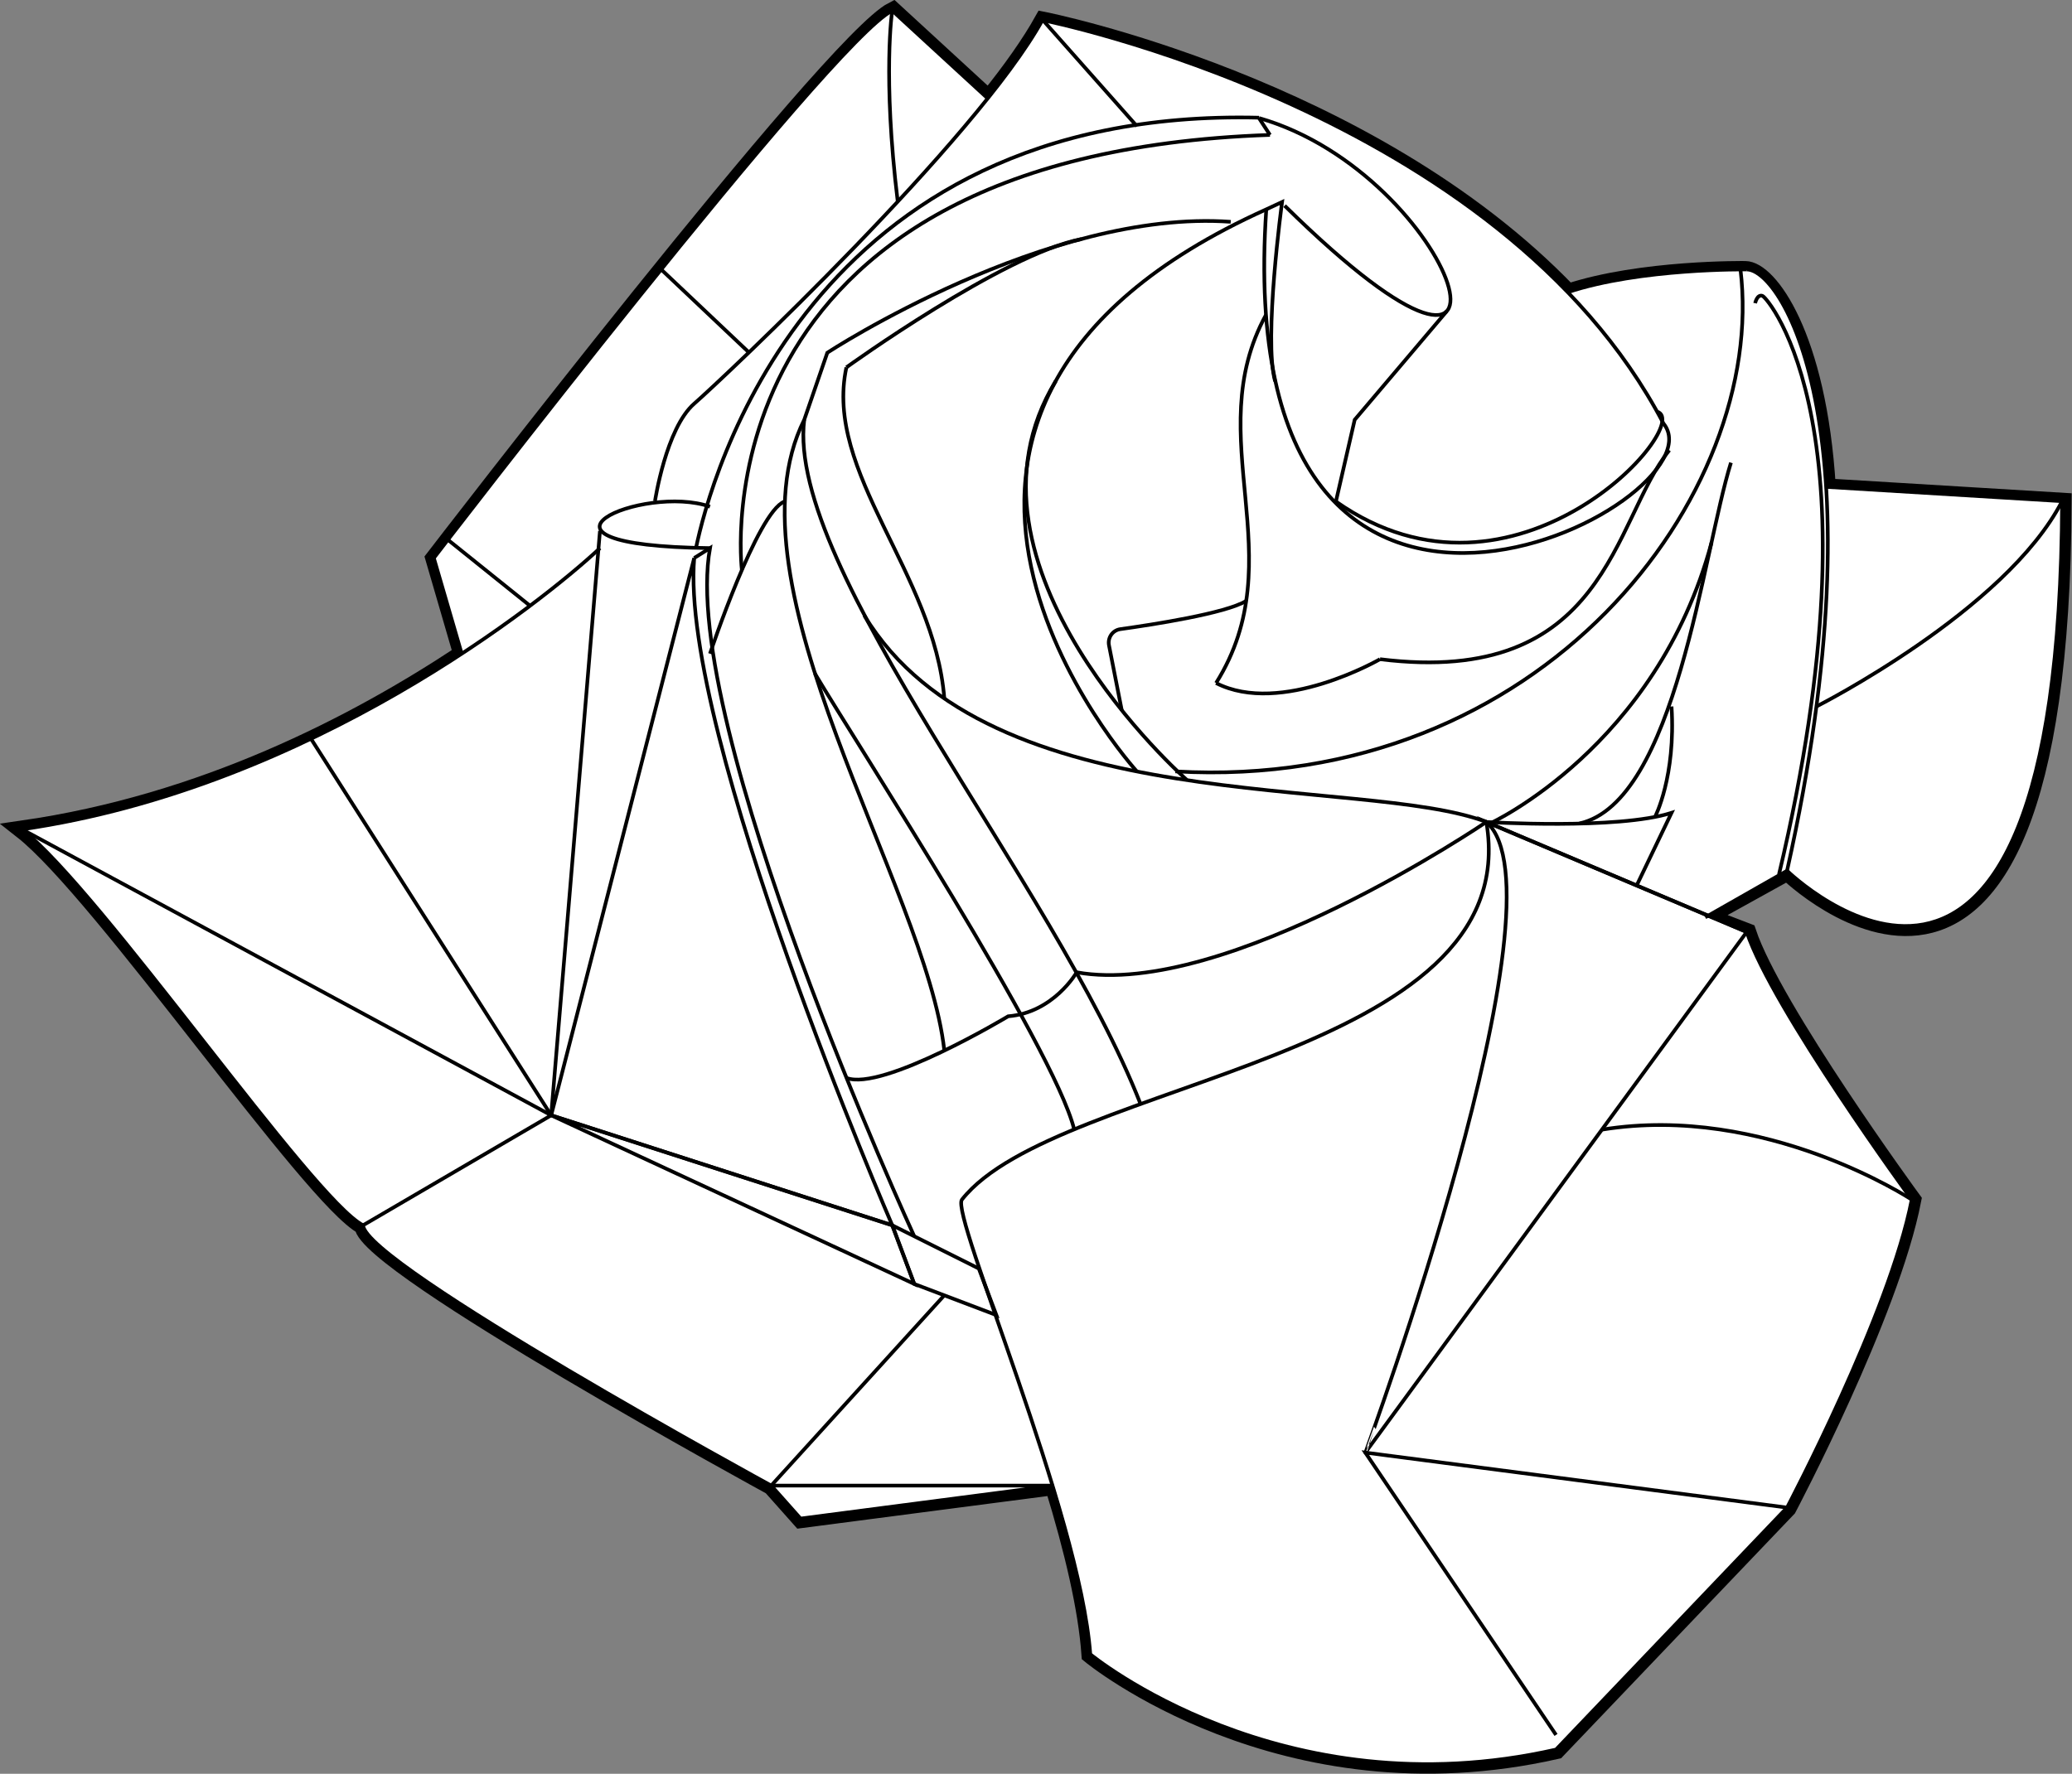 <?xml version="1.0" encoding="utf-8"?>
<!-- Generator: Adobe Illustrator 19.1.0, SVG Export Plug-In . SVG Version: 6.00 Build 0)  -->
<svg version="1.1" xmlns="http://www.w3.org/2000/svg" xmlns:xlink="http://www.w3.org/1999/xlink" x="0px" y="0px"
	 viewBox="0 0 565 483.8" style="enable-background:new 0 0 565 483.8;" xml:space="preserve">
<rect x="0" y="0" width="565" height="483.8" fill="#808080" stroke="none"/>
<style type="text/css">
	.st0{fill:none;stroke:#000000;stroke-width:5;stroke-miterlimit:10;}
	.st1{fill:#FFFFFF;}
	.st2{fill:none;stroke:#000000;stroke-miterlimit:10;}
</style>
<g id="Layer_6">
	<path class="st0" d="M475.9,73.7c0,0-28.4-0.4-48.3,6.2l0,0C373.1,23.2,284.5,5.7,284.5,5.7c-3.4,6.1-8.6,13.5-14.9,21.3l0,0
		L243.5,3c-17,8.7-125,149.3-125,149.3l7.6,26.1c-29.3,19.4-70.7,40.8-120,47.9c21.7,17,79,100.7,93,108c0.7,10.7,111.3,71,111.3,71
		l8,9l69-9l0,0c5.4,17.6,9.1,33.4,10,46c0,0,52,43,127,26l63-66c0,0,28-53,34-84c0,0-38-52-45-73l-11.2-4.3l0,0l22.2-12.3
		c0,0,74.3,72.7,75-100.8l-64.3-3.9l0,0C495.6,91.4,482.1,73.7,475.9,73.7"/>
</g>
<g id="Layer_7">
	<path class="st1" d="M475.9,73.7c0,0-28.4-0.4-48.3,6.2l0,0C373.1,23.2,284.5,5.7,284.5,5.7c-3.4,6.1-8.6,13.5-14.9,21.3l0,0
		L243.5,3c-17,8.7-125,149.3-125,149.3l7.6,26.1c-29.3,19.4-70.7,40.8-120,47.9c21.7,17,79,100.7,93,108c0.7,10.7,111.3,71,111.3,71
		l8,9l69-9l0,0c5.4,17.6,9.1,33.4,10,46c0,0,52,43,127,26l63-66c0,0,28-53,34-84c0,0-38-52-45-73l-11.2-4.3l0,0l22.2-12.3
		c0,0,74.3,72.7,75-100.8l-64.3-3.9l0,0C495.5,91.4,482.1,73.7,475.9,73.7"/>
</g>
<g id="Layer_3">
	<path class="st2" d="M405.3,224.2c11,65-117,70-143,103c-3.2,4.1,32.2,85.4,35,124c0,0,52,43,127,26l63-66c0,0,28-53,34-84
		c0,0-38-52-45-73L405.3,224.2z"/>
	<path class="st2" d="M243.3,334.2c0,0-58-134-54-182l-39,152L243.3,334.2z"/>
	<polygon class="st2" points="249.3,350.2 271.7,358.7 266.9,346 243.3,334.2 	"/>
	<path class="st2" d="M163.6,149.5C148.2,163.9,84.8,214.8,6,226.2l144.3,78"/>
	<path class="st2" d="M84.8,201.5l65.5,102.7l-51.3,30c0.7,10.7,111.3,71,111.3,71l47.2-51.9"/>
	<line class="st2" x1="163.6" y1="144.8" x2="150.3" y2="304.2"/>
	<path class="st2" d="M6,226.2c21.7,17,79,100.7,93,108"/>
	<path class="st2" d="M193.6,149.5c-57.6-0.7-18-17.7,0-11.3"/>
	<path class="st2" d="M178.6,136.7c0,0,3-19.9,10.7-26.6c7.7-6.7,77-72,95-104.7l25.7,29"/>
	<path class="st2" d="M284.3,5.5c0,0,124.7,24.7,169.3,110"/>
	<line class="st2" x1="125.9" y1="178.3" x2="118.3" y2="152.2"/>
	<path class="st2" d="M118.3,152.2c0,0,108-140.7,125-149.3l26.1,24"/>
	<line class="st2" x1="122.1" y1="147.2" x2="144.5" y2="165.2"/>
	<path class="st2" d="M243.3,2.8c0,0-2.7,17.8,1.5,52.2"/>
	<path class="st2" d="M476.3,73.5c10,0,37.3,46,11,164"/>
	<path class="st2" d="M498,132.8l64.3,3.9c-0.7,173.4-75,100.8-75,100.8L465,250.2"/>
	<path class="st2" d="M446.3,241.5l9.5-19.8c-14.7,4.7-50.5,2.5-50.5,2.5s-71,48.3-111.7,41c0,0-6.3,11-18.7,12
		c0,0-34.3,20.6-44.1,16.8"/>
	<path class="st2" d="M495.3,192.7c0,0,51.6-26.1,67-56"/>
	<path class="st2" d="M311,301.1c-23.6-60.3-96.7-145.9-91.7-186.6"/>
	<path class="st2" d="M343.3,32.2c53.7,15.3,81,96.7,7,23.9"/>
	<polyline class="st2" points="364.3,136.7 369.4,114.5 394.5,84.9 	"/>
</g>
<g id="Layer_2">
	<path class="st2" d="M405.3,224.2l71,30l-104,142C372.3,396.2,428.3,244.2,405.3,224.2z"/>
	<polygon class="st2" points="150.3,304.2 243.3,334.2 249.3,350.2 	"/>
	<polyline class="st2" points="424.3,473.2 372.3,396.2 487.3,411.2 	"/>
	<polygon class="st2" points="210.3,405.2 287.3,405.2 218.3,414.2 	"/>
	<path class="st2" d="M189.8,149.4c3.8-18.2,30.5-120.3,153.5-117.3"/>
	<path class="st2" d="M249.3,337.2c0,0-64.3-139.7-55.7-187.7l-4.3,2.7"/>
	<path class="st2" d="M257.5,286.5c-5-44.7-60.7-127-38.2-172l6.3-18.3c0,0,60-39.3,110-35.7"/>
	<path class="st2" d="M292.9,308c-5.6-22.5-59.4-105.3-70.7-124.3"/>
	<path class="st2" d="M193.6,178.3c0,0,12.9-38.7,20.3-41.5"/>
	<path class="st2" d="M405.3,224.2c-33.7-12.9-135.4,0-169.6-56.3"/>
	<path class="st2" d="M202.3,155.5c0,0-14-113.3,144-118.7"/>
	<path class="st2" d="M453.6,115.5C471,136.7,335,207.8,345.3,57"/>
	<path class="st2" d="M476.3,73.5c0,0-29-0.4-48.8,6.2"/>
	<path class="st2" d="M451.9,112.3c10.4,3.2-38.6,59-87.6,24.5"/>
	<path class="st2" d="M376.3,179.8c0,0-27,15.6-44.7,6.5"/>
	<line class="st2" x1="180.3" y1="73.5" x2="204.3" y2="96.2"/>
	<path class="st2" d="M521.3,327.2c0,0-39.9-26.3-84.4-19.1"/>
	<path class="st2" d="M257.5,190.5c-2.7-34.2-32.9-61.6-26.7-90.3"/>
</g>
<g id="Layer_4">
	<line class="st2" x1="346.3" y1="36.8" x2="343.3" y2="32.2"/>
	<path class="st2" d="M310,210.4c0,0-88.6-97.5,35.3-153.3l4.3-2c0,0-5.1,37.5-1.9,48.9"/>
	<path class="st2" d="M323.6,212.7c0,0-66.5-58.4-35.7-108.8"/>
	<path class="st2" d="M474.6,73.5c7.4,61.3-54,142.6-154.1,136.9"/>
	<path class="st2" d="M472,126.2c-7.7,24.7-15,92.5-41.3,98.4"/>
	<path class="st2" d="M406.3,224.6c0,0,45.4-20.8,60.4-76.6"/>
	<path class="st2" d="M451.3,222.8c0,0,5.7-10.9,4.5-30.1"/>
	<path class="st2" d="M345.2,85.9c-18.2,33.3,7.8,66.3-13.6,100.4"/>
	<path class="st2" d="M455.2,122.8c-15.5,19.2-16.9,64.7-78.9,57"/>
	<path class="st2" d="M230.8,100.2c0,0,42.8-30.9,64.1-35"/>
	<path class="st2" d="M305.9,193.8l-3.5-17.8c-0.4-2.1,1-4.1,3.1-4.4c8.6-1.2,28.8-4.3,34.3-7.7"/>
	<path class="st2" d="M478.6,82.7c0,0,0.5-2.5,2-2s33.1,37.2,4.5,157.8"/>
</g>
</svg>
